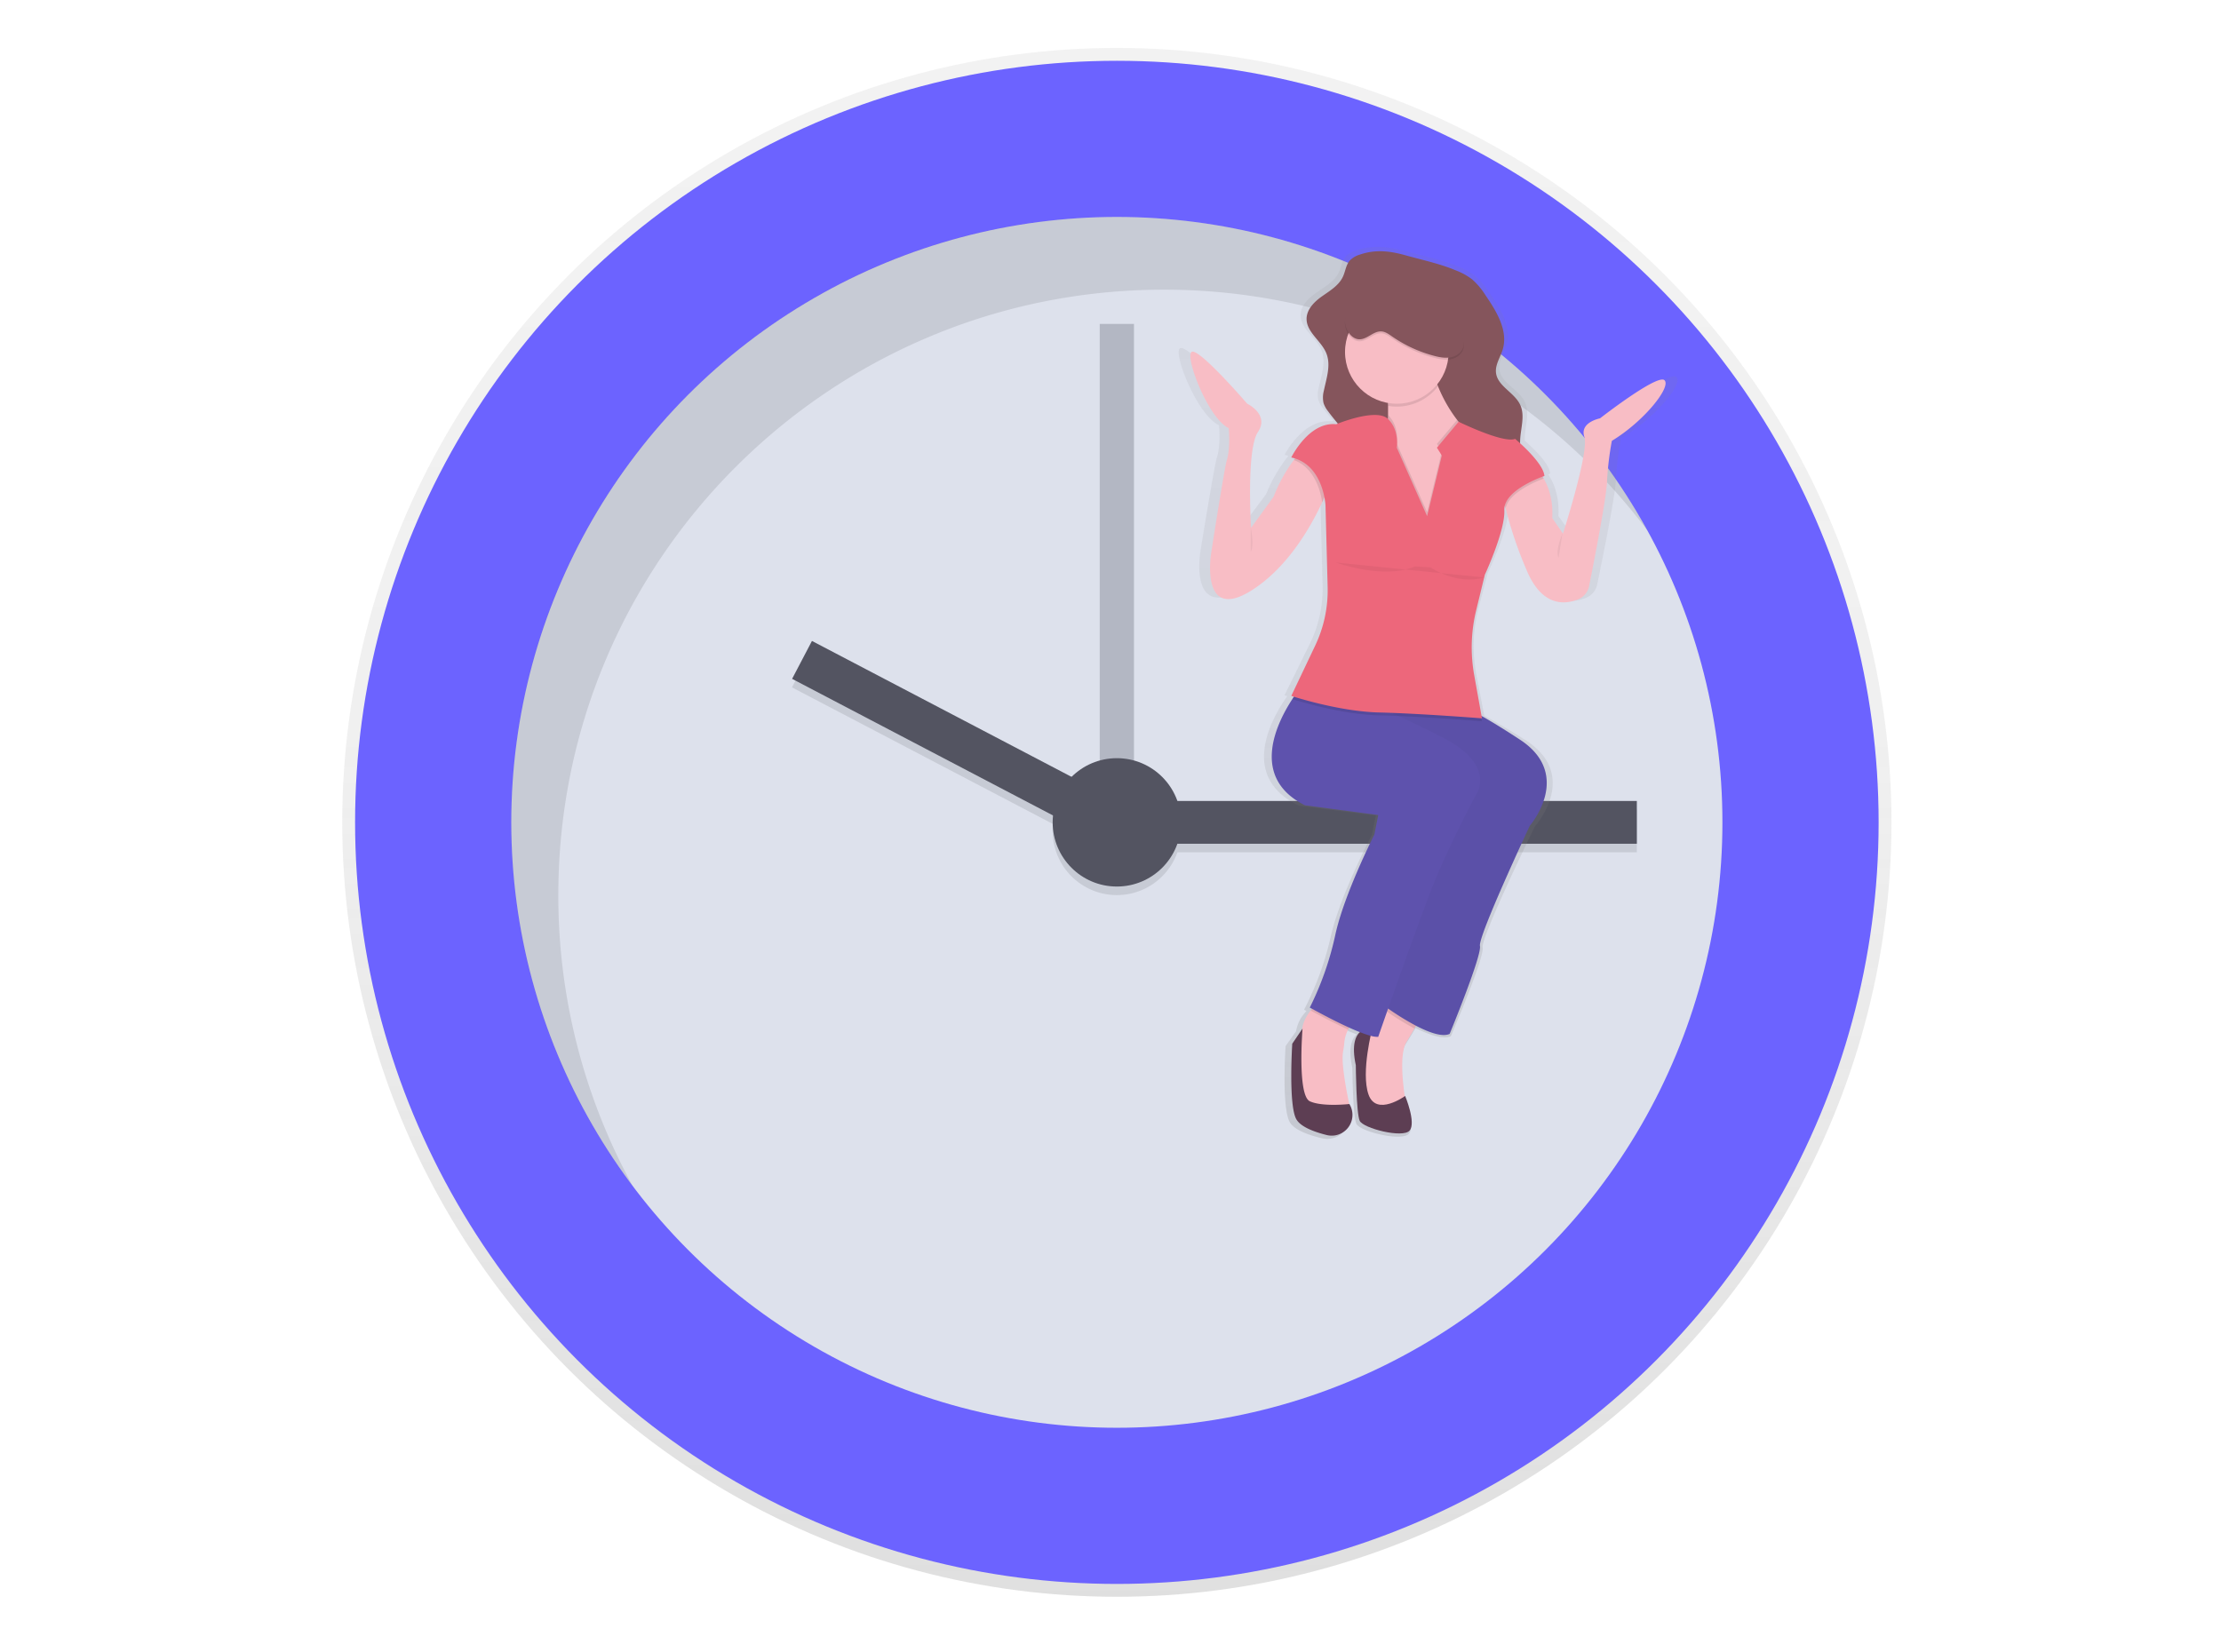 <svg id="_2b8e3008-3352-469a-8231-8c916447ef06" data-name="2b8e3008-3352-469a-8231-8c916447ef06" xmlns="http://www.w3.org/2000/svg" xmlns:xlink="http://www.w3.org/1999/xlink" viewBox="0 0 1037.94 772.29"><defs><linearGradient id="linear-gradient" x1="521.94" y1="25.59" x2="521.94" y2="749.59" gradientTransform="matrix(1, 0, 0, -1, 0, 772)" gradientUnits="userSpaceOnUse"><stop offset="0" stop-color="gray" stop-opacity="0.25"/><stop offset="0.54" stop-color="gray" stop-opacity="0.12"/><stop offset="1" stop-color="gray" stop-opacity="0.1"/></linearGradient><linearGradient id="linear-gradient-2" x1="748.48" y1="175.75" x2="748.48" y2="592.74" gradientTransform="matrix(1, 0, 0, -1, -81.08, 708.14)" xlink:href="#linear-gradient"/></defs><circle cx="521.94" cy="384.41" r="362" fill="url(#linear-gradient)"/><circle cx="521.94" cy="384.41" r="356" fill="#6c63ff"/><circle cx="521.94" cy="384.41" r="283" fill="#dde1ec"/><rect x="513.94" y="151.41" width="16" height="250" fill="#535461" opacity="0.3" style="isolation:isolate"/><g opacity="0.1"><rect x="538.94" y="378.41" width="226" height="20"/><rect x="435.84" y="269.42" width="20" height="160.52" transform="translate(-70.76 582.42) rotate(-62.36)"/><circle cx="521.94" cy="388.41" r="30"/></g><rect x="538.94" y="374.41" width="226" height="20" fill="#535461"/><rect x="435.91" y="265.44" width="20" height="160.52" transform="translate(-67.2 580.35) rotate(-62.36)" fill="#535461"/><circle cx="521.94" cy="384.41" r="30" fill="#535461"/><g opacity="0.1"><path d="M260.92,418.41c0-156.3,126.7-283,283-283A282.56,282.56,0,0,1,770.08,248.25c-48.16-87.52-141.16-146.84-248.16-146.84-156.3,0-283,126.7-283,283a281.78,281.78,0,0,0,56.87,170.16A281.7,281.7,0,0,1,260.92,418.41Z"/></g><path d="M783.42,176.23c-3.36-3.23-31.64,18-31.64,18s-10.07,1.84-7.67,8.75-10.55,45.61-10.55,45.61l-5.27-7.37c.51-8.65-1.87-14.78-4.19-18.6-.19-.31-.38-.61-.57-.89l.92-.32c-.35-4.72-7.9-11.91-11.91-15.43v-1.52c.25-5.64,2.51-11.59,0-16.7-2.84-5.83-11.15-8.76-11.85-15.16-.42-3.82,2.16-7.27,3.3-10.95,2.72-8.8-2.93-17.78-8.33-25.36a35.36,35.36,0,0,0-6.61-7.62,31.93,31.93,0,0,0-7.94-4.24c-7.91-3.2-16-4.81-24.16-7-7.83-2.08-15.05-3.07-23-.46a11.32,11.32,0,0,0-5,2.87c-1.89,2.12-2.14,5.14-3.38,7.67-2,4.07-6.31,6.5-10.12,9.11s-7.63,6.19-7.65,10.69c0,6.39,7.3,10.41,9.74,16.36,2.28,5.54,0,11.71-1.27,17.55a11.83,11.83,0,0,0-.15,5.79,12.24,12.24,0,0,0,2.24,3.9c1.51,2,3.13,3.86,4.74,5.76l-.74.29c-13.42-1.38-22.05,15.66-22.05,15.66.62.13,1.21.28,1.79.45l-.57.74A72.55,72.55,0,0,0,591.68,231l-11,14.74s-2.4-36.86,3.36-45.15-5.27-13.36-5.27-13.36-24-26.72-27.33-24.42,8.15,31.33,18.22,35.94c0,0,1,9.21-1,15.2-1.21,3.79-7.67,43.77-7.67,43.77s-5.75,33.63,20.62,17c17.13-10.78,28.2-29.34,33.84-41l1.11-2.35a28,28,0,0,1,.53,3.75l1,38.53A58.55,58.55,0,0,1,612,301.21L600.28,325l1.31.4-.79,1.14c-7.74,11.39-20.9,37,6.19,50.05l36,4.61-1.92,9.21s-14.86,28.1-19.18,47.45A141.81,141.81,0,0,1,609.42,472l1.11.59c-.23.26-.47.53-.7.81a17.39,17.39,0,0,0-4.16,8.72L600.79,489s-1.92,28.56,1.92,35.48c2.1,3.78,9.07,6.18,15,7.58,8.8,2.09,15.9-7,11.23-14.49l-.06-.1h-.09c-1-4.65-4.06-19.08-3.06-24.56.28-1.56.54-3.11.67-4.69a16.5,16.5,0,0,1,1.86-5.93c.16-.31.33-.61.5-.91l.52.22c1.61.69,3.2,1.34,4.71,1.91-2.34,2.13-4,6.54-2,15.61,0,0,.19,22.69,1.92,26.26S655,533.7,658.36,530s-2.16-16.36-2.16-16.36l-.17.12c-1.11-7.35-2.48-20.51.89-25.69,1.36-2.09,2.68-4.25,3.86-6.27l.73-1.25h0c6.26,3.12,12.88,5.47,16.5,3.84,0,0,15.82-36.86,14.86-41.46s24.45-56.67,24.45-56.67,21.57-24-4.79-40.54c-8.37-5.27-14.47-8.81-18.9-11.2l-3.71-19.4a70.82,70.82,0,0,1,1-30.66l4-15.26h0l.33-1.3s10.07-20.73,9.59-30.41a7,7,0,0,1,.25-2.23q.17.69.36,1.44a186.31,186.31,0,0,0,10.42,29.36c7.65,17.26,19,15.89,25.22,13.44a8.62,8.62,0,0,0,5.31-6.22c2.24-10.74,8.39-40.83,8.78-49.14a139.94,139.94,0,0,1,2.4-19.35C773.36,195.58,786.78,179.46,783.42,176.23Z" fill="url(#linear-gradient-2)"/><path d="M666,471.45s-2.11,4.23-5,9.31c-1.13,2-2.39,4.15-3.68,6.22-4.57,7.31,0,30.6,0,30.6l-10,1.37-10-5-1.83-16.9V484.69l11.4-12.75,5-5.52Z" fill="#f8bdc5"/><g opacity="0.1"><path d="M666,471.45s-2.11,4.23-5,9.31a124.07,124.07,0,0,1-12.78-7.86l-.88-.62-.47-.34,5-5.52Z"/></g><path d="M714.92,386s-24.21,51.61-23.29,56.18-14.16,41.11-14.16,41.11c-3.44,1.62-9.76-.71-15.72-3.8a124.52,124.52,0,0,1-13-8l-.88-.62-.53-.38,39.74-110.08-35.16-25.79-2.6-1.91-15.72-11.6,48,8.68s1.67-.21,10.5,4.73c4.24,2.37,10.13,5.92,18.27,11.26C735.46,362.28,714.92,386,714.92,386Z" fill="#5e52ad"/><g opacity="0.03"><path d="M714.92,386s-24.21,51.61-23.29,56.18-14.16,41.11-14.16,41.11c-3.44,1.62-9.76-.71-15.72-3.8a124.52,124.52,0,0,1-13-8l-.88-.62-.53-.38,39.74-110.08-35.16-25.79-2.6-1.91-15.72-11.6,48,8.68s1.67-.21,10.5,4.73c4.24,2.37,10.13,5.92,18.27,11.26C735.46,362.28,714.92,386,714.92,386Z"/></g><path d="M641.37,480.58s-11.88-1.83-7.76,17.36c0,0,.18,22.5,1.83,26s20.1,8.22,23.29,4.57-2.06-16.21-2.06-16.21-13.47,9.82-17.13-.69S641.37,480.58,641.37,480.58Z" fill="#5d3e53"/><path d="M633.14,476.93a14.3,14.3,0,0,0-3.11,4.32,17.11,17.11,0,0,0-1.77,5.88c-.12,1.56-.37,3.11-.63,4.65-1.14,6.51,3.23,25.8,3.23,25.8l-17.36,2.74-6.39-6.85-1.37-15.07a54.44,54.44,0,0,0,2.74-16c0-3.93,2-7.44,4-10a27.54,27.54,0,0,1,4.63-4.59S636.8,473.73,633.14,476.93Z" fill="#f8bdc5"/><g opacity="0.1"><path d="M633.14,476.93a14.3,14.3,0,0,0-3.11,4.32c-7.11-3.21-14.58-7.26-17.3-8.76l-.21-.11a27.54,27.54,0,0,1,4.63-4.59S636.8,473.73,633.14,476.93Z"/></g><path d="M689.33,372.33s-11.41,21.47-18.73,39.28c-4.8,11.7-14.72,39.56-21,57.3l-.92,2.62c-2.76,7.85-4.6,13.16-4.6,13.16a11.78,11.78,0,0,1-3.59-.53c-1.08-.29-2.29-.68-3.58-1.16l-1.45-.55c-1.44-.56-3-1.21-4.49-1.89-7.26-3.24-15-7.46-17.81-9L612.1,471A144.48,144.48,0,0,0,624,437.14c4.11-19.18,18.27-47,18.27-47l1.83-9.14-34.26-4.57c-25.81-12.9-13.27-38.33-5.9-49.62a68.85,68.85,0,0,1,4.07-5.67l27.41,6s4.32,1.38,13.92,5.63l4.41,2c5.38,2.47,12,5.65,20,9.73C700.74,358.14,689.33,372.33,689.33,372.33Z" fill="#5e52ad"/><path d="M630.69,516.21A9.7,9.7,0,0,1,620,530.57c-5.61-1.39-12.26-3.77-14.26-7.52-3.65-6.85-1.83-35.17-1.83-35.17l4.8-7.08s-2.51,31.29,3.43,34,18.5,1.27,18.5,1.27Z" fill="#5d3e53"/><path d="M635.55,119a10.72,10.72,0,0,0-4.8,2.85c-1.8,2.1-2,5.1-3.22,7.61-1.9,4-6,6.45-9.64,9s-7.27,6.14-7.29,10.6c0,6.34,7,10.32,9.28,16.21,2.17,5.5,0,11.61-1.21,17.4a12.24,12.24,0,0,0-.14,5.74,12.44,12.44,0,0,0,2.14,3.87c4.41,6,9.89,11.32,12.84,18.15,2.24,5.19,2.86,10.92,3.45,16.55.85,8.1,1.7,16.35.16,24.35a2.46,2.46,0,0,0,0,1.47,2.29,2.29,0,0,0,1.17,1,24,24,0,0,0,32.08-11.1c.14-.3.28-.6.41-.9,2-4.53,2.77-10,6.73-12.94a3.43,3.43,0,0,1,1.61-.73,4.76,4.76,0,0,1,2.6.87c5.14,2.78,11.37,2.86,17.1,1.72,3.46-.69,7-1.92,9.29-4.62,4.51-5.36,2-13.37,2.3-20.36.24-5.59,2.39-11.49,0-16.55-2.7-5.78-10.63-8.68-11.29-15-.4-3.78,2.06-7.21,3.15-10.85,2.59-8.73-2.79-17.63-7.93-25.14a35,35,0,0,0-6.29-7.55,30.11,30.11,0,0,0-7.56-4.2c-7.53-3.17-15.21-4.77-23-6.93C650,117.39,643.16,116.4,635.55,119Z" fill="#85555c"/><path d="M673.8,249.46H647.3V206.52a79.42,79.42,0,0,0,1.38-12.5v-4.3c-.25-5.12-1.31-10.23-4.09-13.35-7.31-8.22,23.75-6.85,23.75-6.85a77.19,77.19,0,0,0,3.7,11.06,67.08,67.08,0,0,0,8.9,15.67A36.3,36.3,0,0,0,693,206.52C711.25,215.66,673.8,249.46,673.8,249.46Z" fill="#f8bdc5"/><g opacity="0.1"><path d="M672,180.58a24.25,24.25,0,0,1-23.36,9.14c-.25-5.12-1.31-10.23-4.09-13.35-7.31-8.22,23.75-6.85,23.75-6.85A77.19,77.19,0,0,0,672,180.58Z"/></g><circle cx="652.78" cy="164.51" r="24.21" fill="#f8bdc5"/><path d="M753.27,206.07A143.8,143.8,0,0,0,751,225.25c-.37,8.23-6.23,38.07-8.37,48.72a8.47,8.47,0,0,1-5.06,6.17c-5.94,2.43-16.74,3.79-24-13.32a190.12,190.12,0,0,1-9.93-29.1,78.6,78.6,0,0,1-2-10.18l16-8.68a19.75,19.75,0,0,1,3.78,4.85c2.21,3.79,4.48,9.87,4,18.44l5,7.31s12.33-38.37,10-45.22,7.31-8.68,7.31-8.68,26.95-21,30.15-17.81S768.34,196.93,753.27,206.07Z" fill="#f8bdc5"/><path d="M622.18,224.34a107.56,107.56,0,0,1-4.3,10.5c-5.38,11.57-15.92,30-32.24,40.66C560.52,291.94,566,258.6,566,258.6s6.15-39.64,7.31-43.39c1.83-5.94.91-15.07.91-15.07-9.59-4.57-20.55-33.34-17.36-35.63s26,24.21,26,24.21,10.51,5,5,13.25-3.2,44.76-3.2,44.76l10.57-14.59a72.88,72.88,0,0,1,9.39-17.08c2-2.73,3.4-4.38,3.4-4.38Z" fill="#f8bdc5"/><g opacity="0.1"><path d="M721.42,223.71c-3.36,1.24-16.37,6.49-17.81,14a78.6,78.6,0,0,1-2-10.18l16-8.68A19.73,19.73,0,0,1,721.42,223.71Z"/></g><g opacity="0.1"><path d="M622.18,224.34a107.56,107.56,0,0,1-4.3,10.5c-.62-4.52-3.17-16.08-13.26-19.81,2-2.73,3.4-4.38,3.4-4.38Z"/></g><g opacity="0.1"><path d="M673.8,249.46H647.3V206.52a79.42,79.42,0,0,0,1.38-12.5c5.45,5.26,4.1,13.41,4.1,13.41l14.16,32,6.86-28.29-2.28-3.65,9.4-11.18A36.3,36.3,0,0,0,693,206.58C711.25,215.66,673.8,249.46,673.8,249.46Z"/></g><g opacity="0.1"><path d="M692.52,337.14s-20.76-1.65-38.77-2.43l-1.81-.08c-2.56-.1-5-.18-7.39-.24-17.48-.42-37.25-6.53-40.61-7.6a66.37,66.37,0,0,1,4.08-5.65l27.41,6s4.32,1.38,13.92,5.63L633.6,321.14l48,8.68s1.67-.21,10.5,4.73Z"/></g><path d="M673.8,212.92l-2.28-3.65,10.14-12.13s20.91,10.25,26.39,8c0,0,13.25,11,13.7,17.36,0,0-19.18,6.39-18.73,16s-9.1,30.14-9.1,30.14l-4,16.42a73.15,73.15,0,0,0-1,30.4l3.65,20.33s-28.78-2.28-48-2.74-41.11-7.76-41.11-7.76l11.21-23.59a60.06,60.06,0,0,0,5.78-27.28l-1-38.19s-.91-19.18-16-22.38c0,0,8.22-16.9,21-15.53,0,0,18.62-7.77,24.15-2.52s4.17,13.48,4.17,13.48l14.16,32Z" fill="#ed677b"/><g opacity="0.1"><path d="M635.31,159.52c3.67,0,6.55-3.89,10.22-3.69,1.9.1,3.53,1.31,5.1,2.4a62.22,62.22,0,0,0,19.51,9c2.71.72,5.58,1.26,8.3.6s5.27-2.8,5.58-5.59a9.52,9.52,0,0,0-.48-3.63A44.89,44.89,0,0,0,664,132.82c-3.8-2.33-8.44-4.11-12.65-2.65-3.8,1.31-6.25,4.87-9,7.8a34.49,34.49,0,0,1-7,5.68c-2,1.21-5,2-6.15,4.22C627,152,630.44,159.48,635.31,159.52Z"/></g><path d="M635.31,158.61c3.67,0,6.55-3.89,10.22-3.69,1.9.1,3.53,1.31,5.1,2.4a62.22,62.22,0,0,0,19.51,9c2.71.72,5.58,1.26,8.3.6s5.27-2.8,5.58-5.59a9.52,9.52,0,0,0-.48-3.63A44.89,44.89,0,0,0,664,131.91c-3.8-2.33-8.44-4.11-12.65-2.65-3.8,1.31-6.25,4.87-9,7.8a34.49,34.49,0,0,1-7,5.68c-2,1.21-5,2-6.15,4.22C627,151.14,630.44,158.56,635.31,158.61Z" fill="#85555c"/><path d="M624.24,262.93s22.38,8.22,37,1.83l7.31.46s12.15,8.52,25,4.71" opacity="0.05" style="isolation:isolate"/><path d="M730.21,249.23s-3.65,8.68-1.83,11.42" opacity="0.05" style="isolation:isolate"/><path d="M584.5,246.49s1.83,8.68,0,11.42" opacity="0.05" style="isolation:isolate"/></svg>